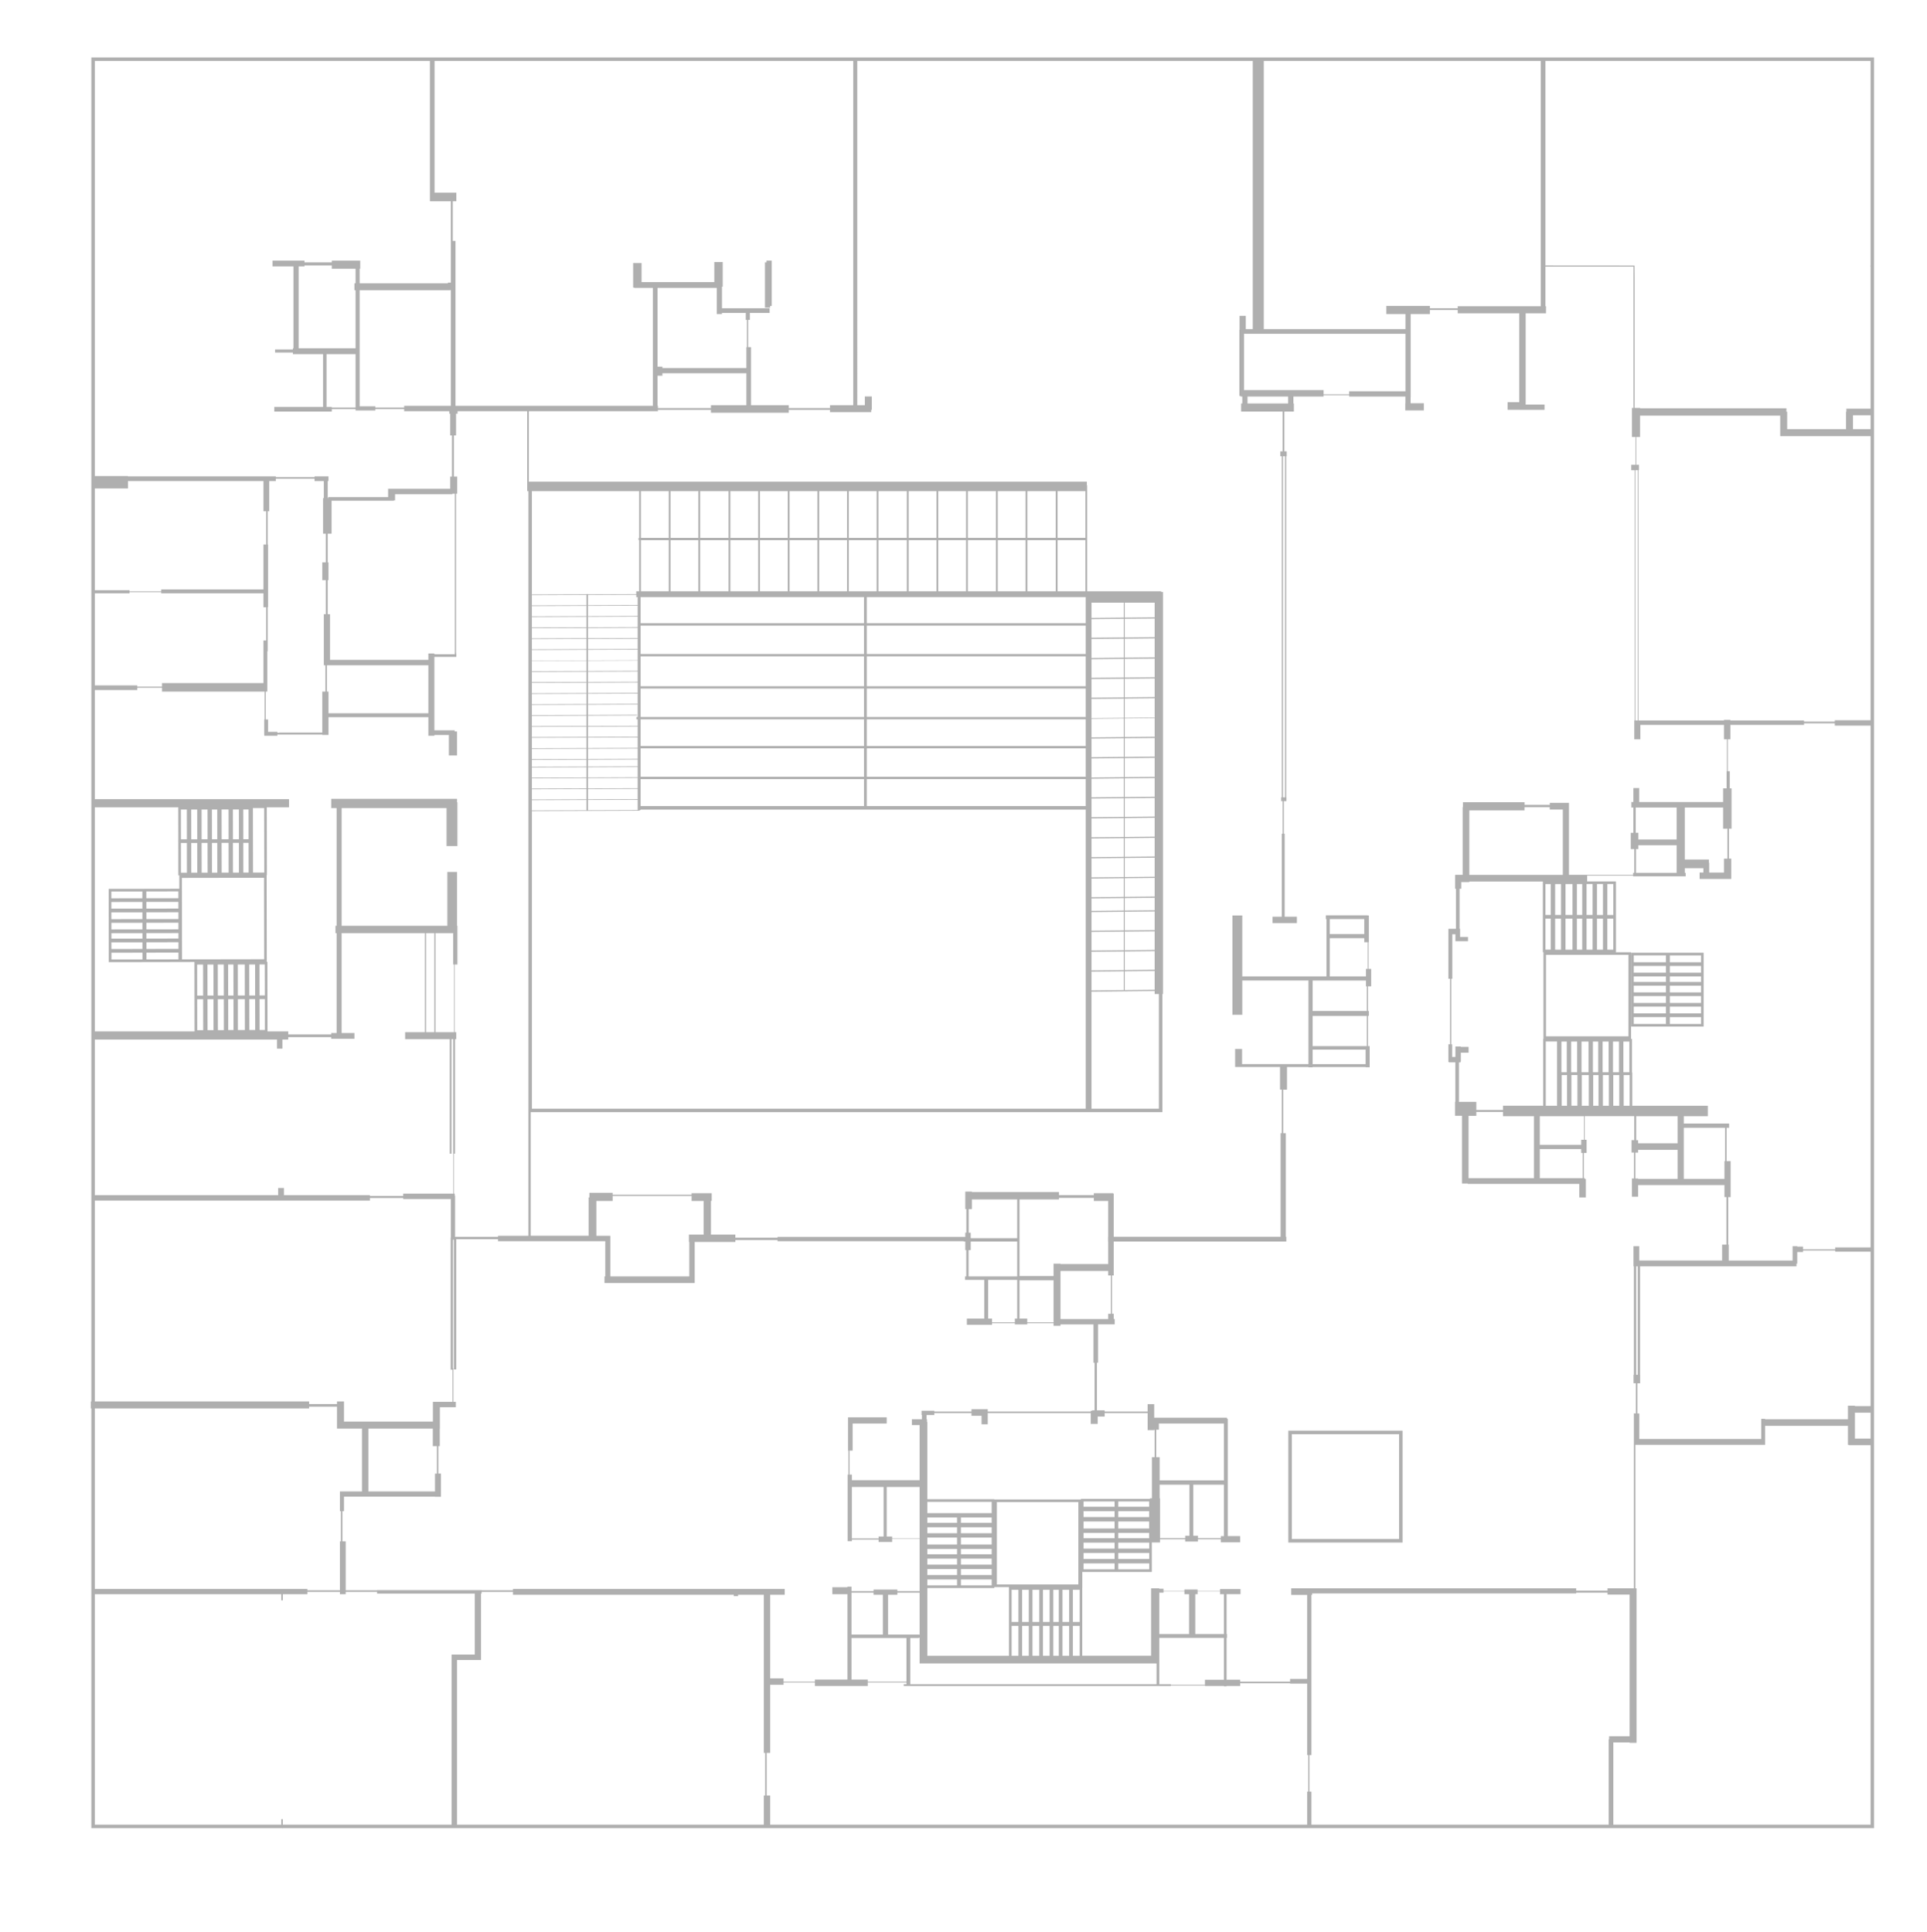 <?xml version="1.0" encoding="UTF-8"?>
<svg id="Layer_2" data-name="Layer 2" xmlns="http://www.w3.org/2000/svg" viewBox="0 0 838.63 840.95">
  <defs>
    <style>
      .cls-1 {
        fill: #afafaf;
        stroke-width: 0px;
      }
    </style>
  </defs>
  <rect class="cls-1" x="333.59" y="113.44" width="2.27" height="19.71"/>
  <g>
    <rect class="cls-1" x="332.91" y="114.21" width="2.27" height="19.71"/>
    <path class="cls-1" d="M709.86,414.72v32.14h31.57v-32.14h-31.57ZM725.01,445.72h-14.01v-2.99h14.01v2.99ZM725.01,441.11h-14.01v-2.93h14.01v2.93ZM725.01,436.57h-14.01v-2.99h14.01v2.99ZM725.01,431.97h-14.01v-2.92h14.01v2.92ZM725.01,427.43h-14.01v-2.41h14.01v2.41ZM725.01,423.4h-14.01v-2.93h14.01v2.93ZM725.01,418.85h-14.01v-2.99h14.01v2.99ZM726.73,415.87h13.56v2.99h-13.56v-2.99ZM726.73,420.48h13.56v2.93h-13.56v-2.93ZM726.73,425.03h13.56v2.41h-13.56v-2.41ZM726.73,429.06h13.56v2.92h-13.56v-2.92ZM726.73,433.58h13.56v2.99h-13.56v-2.99ZM726.73,438.19h13.56v2.93h-13.56v-2.93ZM726.73,442.74h13.56v2.99h-13.56v-2.99Z"/>
    <path class="cls-1" d="M560.69,671.45h49.7v-48.69h-49.7v48.69ZM562.21,624.27h46.66v45.65h-46.66v-45.65Z"/>
    <path class="cls-1" d="M39.76,25v585.04h-.25v3.03h.25v182.71h83.23l.09.25v-.25h692.52V25H39.76ZM814.08,26.52v89.04h-.05v.5h.05v61.83h-10.53v1.35h-.16v7.58h-25.61v-7.58h-.34v-1.52h-63.68v-.16h-2.36v-57.08l-.04-4.89-38.8-.03V26.52h141.52ZM753.05,313.6v-.25h-2.78v.25h-37.19v-108.92h.2v-2.36h-1.18v-12.13h1.66v-9.27h60.99v8.93h39.33v123.67h-15.58v.59h-13.39v-.51h-32.06ZM743.7,375.52v-1.39h-10.48v-22.62h16.67v9.22h1.9v13.02h-1.52v6.06h-6.44v-4.29h-.13ZM712.75,204.68v108.92h-1.02v-108.92h1.02ZM806.42,186.82v-6.06h7.66v6.06h-7.66ZM550,26.53h120.54v106.76h-36.14v.88h-12.13v-1.01h-18.95v3.54h8.34v6.57h-61.66V26.53ZM541.4,169.81v-24.52h70.26v25.02h-24.51v1.33h-11.12v-1.83h-34.63ZM559.26,198.62v148.47h-.92v-148.47h.92ZM542.92,175.62v-3.03h17.69v3.03h-17.69ZM373.09,26.52h172.11v116.75h-3.04v-5.81h-2.69v6.06h-.09v28.81h.51v.26h.76v3.03h-.51v3.54h18.07v17.31h-1.01v2.15h.63v148.47h-.25v1.64h.63v14.15h-.38v36.14h-4.04v2.78h10.61v-2.78h-5.31v-36.14h-.37v-14.15h1.13v-1.64h-.08v-148.47h.21v-2.15h-1.01v-17.31h4.13v-3.54h-.21v-3.03h13.14v-.57h11.12v.57h24.48v2.94h-.05v3.12h8.08v-3.12h-5.76v-2.69h.03v-36.14h8.34v-1.77h12.13v1.45h26.79v38.69h-5.09v3.29h5.22v.04h10.86v-2.28h-8.21v-39.74h8.85v-3.09h-.26v-17.23h38.33v61.5h-.67v12.63h1.55v12.13h-1.86v2.36h1.49v108.92h-.17v8.21h2.65v-6.27h36.39v6.27h1.27v13.9h-.13v7.46h-1.52v5.94h-36.51v-6.07h-2.53v6.07h-.88v2.4h.88v10.99h-1.14v7.08h1.52v10.36h-.51v.87h-27.92v-31.34h-8.34v.88h-10.99v-1.14h-26.79v2.15h-.13v29.44h-3.29v6.06h.37v17.44h-3.28v21.73h.7v28.56h-.7v7.67h.17v.17h2.85v17.18h-.15v6.07h3.03v29.48h2.53v.17h48.52v5.9h2.86v-8.09h-.51v-.34h-.34v-10.95h1.18v-5.73h-.84v-10.28h21.57v10.45h-1.18v5.39h1.05v11.29h-.88v7.92h2.7v-5.05h37.57v5.22h.85v20.72h-1.87v6.91h-36.05v-6.23h-2.53v8.76h.17v47.19h-.14v3.71h1.02v13.12h-.88v76.15h-11.46v1.01h-13.64v-1.01h-124v2.86h6.91v36.56h-7.42v1.18h-21.73v-.84h-5.9v-18.19h.17v-1.69h-.17v-17.35h6.07v-2.19h-8.93v.84h-9.77v-.67h-5.73v.67h-9.1v-1.01h-1.85v-.17h-3.54v29.32h-29.96v-29.55h.02v-6.92h30.26v-12.83h3.55v-1.41h10.96v1h5.56v-1h9.94v1.34h8.42v-2.69h-5.39v-51.05h-.34v-.51h-31.67v-5.89h-2.87v3.2h-18.7v-.51h-3.36v-20.72h.5v-16.68h7.24v-2.36h-.43v-2.27h-.75v-16.68h.75v-14.75h75.11v-2.08h-.21v-45.09h-1.14v-18.95h1.65v-9.86h9.35v.15h1.8v-.15h23.05v.11h1.78v-9.21h-.73v-13.14h.38v-2.15h-.38v-10.74h1.39v-7.58h-1.14v-11.62h.12v-11.63h-.51v-.08h-18.18v1.64h.25v24.98h-36.64v-26.54h-4.3v43.22h4.3v-14.91h28.81v36.39h-28.9v-6.57h-3.03v7.83h19.54v9.86h.76v18.95h-.5v45.09h-72.63v-18.81h-.24v-.16h-8.42v.84h-15.17v-1.35h-37.9v-.17h-2.87v7.58h.46v10.28h-.46v1.85h-81.71v.34h-18.36v-1.35h-10.62v-14.66h.34v-3.36h-8.76v.67h-34.37v-.84h-10.11v2.02h-.34v16.68h-25.19v-53.81h274.89v-51.44h.26v-175h-.77v-.29h-32.22v-46.15h-.56v-.02h.43v-1.52h-242.85v-30.7h56.17v-.59h23.08v1.26h33.87v-1.26h17.94v1.01h17.94v-1.01h.25v-5.81h-3.03v3.79h-3.28V26.52ZM713,365.41v-2.91h-1.14v-10.99h17.82v13.9h-16.68ZM729.68,367.93v12.01h-17.69v-10.36h1.01v-1.65h16.68ZM697.61,399.88v13.5h-2.61v-13.5h2.61ZM695,398.29v-13.48h2.61v13.48h-2.61ZM708.71,415.63v35.47h-35.89v-35.47h35.89ZM702.12,399.89v13.5h-2.61v-13.5h2.61ZM699.52,398.29v-13.48h2.61v13.48h-2.61ZM709.1,466.75h-2.6v-13.38h2.6v13.38ZM709.22,467.98v13.34h-2.6v-13.34h2.6ZM702.1,467.98h2.6v13.34h-2.6v-13.34ZM701.98,466.75v-13.38h2.61v13.38h-2.61ZM697.58,467.98h2.6v13.34h-2.6v-13.34ZM697.46,466.75v-13.38h2.61v13.38h-2.61ZM693.35,467.98h2.33v13.34h-2.33v-13.34ZM693.23,466.75v-13.38h2.33v13.38h-2.33ZM688.82,501.88v10.95h-18.7v-12.64h18.03v1.69h.67ZM688.15,496.14v2.19h-18.03v-12.47h19.21v10.28h-1.18ZM667.59,485.87v26.96h-28.47v-27.12h3.37v-1.69h11.62v1.85h13.48ZM654.14,481.3l-.03.02v1.85h-11.62v-3.54h-7.56v-17.18h.66v-.34h.17v-3.88h3.37v-2.53h-3.37v-.17h-2.36v3.85h-.01v.7h-1.42v-5.48h-.39v-28.56h.47v-19.37h1.35v3.03h5.48v-1.85h-3.45v-3.54h-.23v-17.44h.73v-2.91h3.54v-.25h31.98v30.78h.27v37.71h-.11v29.1h-17.47ZM680.14,352.39v28.43h-40.69v-28.05h24.01v-1.39h10.99v1.01h5.69ZM676.8,398.28v-13.44h2.56v13.44h-2.56ZM679.36,399.88v13.5h-2.56v-13.5h2.56ZM672.57,413.37v-13.5h2.31v13.5h-2.31ZM672.72,453.36h4.92v27.96h-4.92v-27.96ZM672.57,398.28v-13.44h2.31v13.44h-2.31ZM681.86,466.75h-2.32v-13.38h2.32v13.38ZM681.98,467.97v13.35h-2.32v-13.35h2.32ZM686.38,466.75h-2.6v-13.38h2.6v13.38ZM686.5,467.96h0v13.35h-2.61v-13.35h2.61ZM688.4,481.32v-13.34h3.05v13.34h-3.05ZM688.28,466.75v-13.38h3.05v13.38h-3.05ZM684.35,399.88v13.5h-3.05v-13.5h3.05ZM681.31,398.28v-13.44h3.05v13.44h-3.05ZM688.58,399.88v13.5h-2.32v-13.5h2.32ZM686.27,398.28v-13.44h2.32v13.44h-2.32ZM690.48,413.38v-13.5h2.62v13.5h-2.62ZM693.1,398.28h-2.62v-13.48h2.62v13.48ZM712.07,496.3v-10.44h18.02v11.79h-17.18v-1.35h-.84ZM712.91,501.7v-1.18h17.18v12.63h2.7v-22.23h17.98v14.49h-.29v7.75h-37.57v-.17h-1.18v-11.29h1.18ZM814.08,544.84v67.22h-6.82v-.17h-3.03v5.9h-36.06v-.17h-1.68v8.76h-53.07v-11.12h-.81v-13.12h1.18v-3.71h-.03v-47.19h68.06v-1.18h.34v-5.06h2.53v-.67h13.98v.51h15.41ZM814.08,614.92v11.29h-6.82v-11.29h6.82ZM712.07,598.43v-47.19h.68v47.19h-.68ZM504.51,733.11v-20.13h28.13v18.19h-8.25v2.19h-14.83v-.25h-5.05ZM517.48,693.94h0v17.35h-12.97v-18.03h1.85v-.5h9.1v1.18h2.02ZM520.18,711.29v-17.35h1.01v-1.18h9.77v1.18h1.68v17.35h-12.46ZM370.57,731.09v-18.07h23.92v18.99h-16.85v-.92h-7.07ZM368.8,690.65v.25h-6.57v3.04h6.57v37.15h-14.15v.92h-13.65v-1.43h-5.81v-36.39h6.32v-2.53h-118.27v.59h-13.65v-.08h-45.49v.08h-13.65v-21.31h-1.43v-13.14h.68v-6.32h39.61v.06h2.59v-10.1h-1.13v-11.95h.62v-7.63h.05v-9.3h6.95v-2.36h-1.06v-14.56h-.19v-56.03h.4v56.48h1.01v-56.69h18.2v.89h46.67v15.33h-.34v2.86h39.26v-17.86h17.69v-.84h18.36v.51h81.03v.15h.68v3.72h.42v11.46h-.52v1.49h8.36v16.87h-7.58v2.7h10.95v-.68h9.94v.51h5.39v-.51h11.45v1.12h3.02v-.61h14.34v16.68h.49v20.72h-1v.17h-.67v.34h-44.82v-1.01h-7.07v1.01h-16.18v-.34h-5.56v1.85h.17v1.86h-4.38v2.52h3.37v24.01h-29.48v-2.44h-1.01v-10.45h1.34v-11.79h14.83v-2.7h-16.85v14.49h.17v10.45h-.34v28.98h1.86v-.68h11.62v1.01h5.9v-1.34h11.96v22.74h-9.69v-.67h-10.36v.67h-9.6v-1.94h-1.77ZM190.13,629.49v11.95h-.82v7.77h-29v-27.38h28.05v7.66h1.77ZM197.59,419.83v29.48h-8.03v-43.13h7.65v13.65h.38ZM306.21,522.76v14.66h-6.4v3.2h.17v15h-34.37v-17.69h-6.07v-15.17h7.08v-2.19h34.37v2.19h5.22ZM430.04,573.98v-16.87h12.64v16.87h-1.01v1.66h-9.94v-1.66h-1.69ZM421.58,536.58v-10.28h1.39v-4.21h19.71v16.86h-20.22v-2.37h-.88ZM422.46,544.16v-3.72h20.22v15.18h-21.15v-11.46h.93ZM482.27,522.76v15.61h-.04v2.08h.04v9.78h-20.74v-.17h-3.02v5.39h-14.82v-33.36h17.18v-.67h15.17v1.34h6.23ZM483.45,555.2v16.68h-1.18v2.27h-20.74v-20.89h20.74v1.94h1.18ZM458.51,557.3v18.34h-11.45v-1.66h-3.37v-16.68h14.82ZM502.32,622.5v-.17h.17v11.97h-1.18v17.9h-.86v.23h-30.02v.26h-37.71v-.1h-29.13v-33.62h-.17v-1.18h-.17v-1.86h3.37v-.84h16.18v1.18h4.38v3.71h2.69v-4.89h44.82v4.72h3.03v-3.2h3.03v-1.52h18.7v7.41h2.87ZM486.66,678.6v-2.6h13.49v2.6h-13.49ZM500.15,680.52v2.6h-13.49v-2.6h13.49ZM486.66,674.1v-2.62h13.49v2.62h-13.49ZM500.1,657.8v2.56h-13.44v-2.56h13.44ZM486.66,655.87v-2.3h13.44v2.3h-13.44ZM500.1,662.3v3.05h-13.44v-3.05h13.44ZM500.1,667.26v2.32h-13.44v-2.32h13.44ZM471.57,678.6v-2.6h13.49v2.6h-13.49ZM485.06,680.52v2.6h-13.49v-2.6h13.49ZM471.57,674.1v-2.62h13.49v2.62h-13.49ZM471.57,669.58v-2.32h13.49v2.32h-13.49ZM471.57,665.35v-3.05h13.49v3.05h-13.49ZM471.57,660.36v-2.56h13.49v2.56h-13.49ZM471.57,655.87v-2.3h13.49v2.3h-13.49ZM465.3,707.73v13h-2.9v-13h2.9ZM462.4,706.02v-14.01h2.9v14.01h-2.9ZM433.84,689.71v-35.88h35.47v35.88h-35.47ZM458.4,706.02v-14.01h2.39v14.01h-2.39ZM460.79,707.73v13h-2.39v-13h2.39ZM453.9,706.02v-14.01h2.89v14.01h-2.89ZM456.79,707.73v13h-2.89v-13h2.89ZM452.3,707.73v13h-2.96v-13h2.96ZM449.34,706.02v-14.01h2.96v14.01h-2.96ZM444.83,706.02v-14.01h2.9v14.01h-2.9ZM447.73,707.73v13h-2.9v-13h2.9ZM440.26,706.02v-14.01h2.96v14.01h-2.96ZM443.22,707.73v13h-2.96v-13h2.96ZM418.2,685.6v-2.61h13.38v2.61h-13.38ZM431.58,687.51v2.6h-13.38v-2.6h13.38ZM418.2,681.08v-2.61h13.38v2.61h-13.38ZM418.2,676.57v-2.33h13.38v2.33h-13.38ZM418.2,672.34v-3.04h13.38v3.04h-13.38ZM418.2,667.39v-2.6h13.38v2.6h-13.38ZM418.2,662.87v-2.31h13.38v2.31h-13.38ZM403.59,658.64v-4.91h27.99v4.91h-27.99ZM416.5,660.56v2.31h-12.91v-2.31h12.91ZM416.5,664.79v2.6h-12.91v-2.6h12.91ZM416.5,669.3v3.04h-12.91v-3.04h12.91ZM416.5,674.24v2.33h-12.91v-2.33h12.91ZM416.5,678.47v2.61h-12.91v-2.61h12.91ZM416.5,682.99v2.61h-12.91v-2.61h12.91ZM416.5,687.51v2.6h-12.91v-2.6h12.91ZM432.72,691.25v-.4h6.43v.02h-.03v29.86h-35.53v-29.48h29.13ZM466.91,707.73h2.96v13h-2.96v-13ZM466.91,706.02v-14.01h2.96v14.01h-2.96ZM385.9,668.83v-21.56h14.32v22.41h-11.96v-.85h-2.36ZM384.55,647.27v21.56h-2.19v.85h-11.62v-22.41h13.81ZM384.22,694.19v17.32h-13.65v-18.25h9.6v.93h4.05ZM386.49,711.51v-17.32h4.04v-.93h9.69v18.31h-.34v-.06h-13.39ZM396.15,713.02h3.73v-.16h.34v11.23h103.11v9.02h-107.18v-20.09ZM519.33,668.5v-22.24h13.31v22.41h-1.34v.84h-9.94v-1.01h-2.03ZM532.64,644.4h-27.96v-10.1h-1.52v-11.97h1.18v-2.69h28.3v24.76ZM504.68,652.2v-5.94h12.97v22.24h-1.85v1.01h-10.96v-17.31h-.16ZM593.72,408.37v1.77h1.51v11.62h-.76v3.29h-15.74v-16.68h14.99ZM578.73,406.6v-6.53h14.99v6.53h-14.99ZM594.47,426.82v2.52h.38v10.74h-23.59v-13.26h23.21ZM594.85,442.23v13.14h-23.59v-13.14h23.59ZM594.31,456.89v6.32h-23.05v-6.32h23.05ZM278.31,352.9v-.25h.49v-.25h193.71v130.2h-241.02v-129.53l46.83-.17h-.01ZM291.05,235.14v22.24h-12.13v-22.24h12.13ZM278.92,234.14v-20.34h12.13v20.34h-12.13ZM376.02,259.91v11.37h-97.22v-11.37h97.22ZM303.94,235.14v22.24h-12.13v-22.24h12.13ZM291.81,234.14v-20.34h12.13v20.34h-12.13ZM317.08,235.14v22.24h-12.38v-22.24h12.38ZM304.7,234.14v-20.34h12.38v20.34h-12.38ZM329.97,235.14v22.24h-12.13v-22.24h12.13ZM317.84,234.14v-20.34h12.13v20.34h-12.13ZM342.86,235.14v22.24h-12.13v-22.24h12.13ZM330.73,234.14v-20.34h12.13v20.34h-12.13ZM355.75,235.14v22.24h-12.13v-22.24h12.13ZM343.62,234.14v-20.34h12.13v20.34h-12.13ZM368.64,235.14v22.24h-12.13v-22.24h12.13ZM356.51,234.13v-20.34h12.13v20.34h-12.13ZM394.66,235.14v22.24h-12.38v-22.24h12.38ZM382.28,234.13v-20.34h12.38v20.34h-12.38ZM472.5,259.91v11.37h-95.27v-11.37h95.27ZM407.55,235.14v22.24h-12.13v-22.24h12.13ZM395.42,234.13v-20.34h12.13v20.34h-12.13ZM420.44,235.14v22.24h-12.13v-22.24h12.13ZM408.31,234.13v-20.34h12.13v20.34h-12.13ZM433.46,235.14v22.24h-12.26v-22.24h12.26ZM421.2,234.13v-20.34h12.26v20.34h-12.26ZM446.35,235.14v22.24h-12.13v-22.24h12.13ZM434.22,234.14v-20.34h12.13v20.34h-12.13ZM459.48,234.13h-12.38v-20.34h12.38v20.34ZM459.49,235.14v22.24h-12.38v-22.24h12.38ZM472.38,235.14v22.24h-12.13v-22.24h12.13ZM460.25,234.13v-20.34h12.13v20.34h-12.13ZM377.23,338.13v-12.38h95.27v12.38h-95.27ZM472.5,339.14v11.75h-95.27v-11.75h95.27ZM377.23,324.73v-11.62h95.27v11.62h-95.27ZM377.23,312.1v-12.38h95.27v12.38h-95.27ZM377.23,298.7v-13.01h95.27v13.01h-95.27ZM377.23,284.68v-12.38h95.27v12.38h-95.27ZM381.52,234.14h-12.13v-20.34h12.13v20.34ZM381.52,235.14v22.24h-12.13v-22.24h12.13ZM376.02,272.3v12.38h-97.22v-12.38h97.22ZM376.02,285.69v13.01h-97.22v-13.01h97.22ZM376.02,299.72v12.38h-97.22v-12.38h97.22ZM376.02,313.11v11.62h-97.22v-11.62h97.22ZM376.02,325.75v12.38h-97.22v-12.38h97.22ZM376.02,339.14v11.75h-97.22v-11.75h97.22ZM255.22,263.72v4.48l-23.74.08v-4.48l23.74-.08ZM231.48,263.52v-4.48l23.74-.08v4.48l-23.74.08ZM255.22,268.48v4.57l-23.74.08v-4.57l23.74-.08ZM255.22,273.33v4.48l-23.74.08v-4.48l23.74-.08ZM255.22,278.09v4.48l-23.74.08v-4.48l23.74-.08ZM255.22,282.85v4.62l-23.74.08v-4.62l23.74-.08ZM255.22,287.61v4.48l-23.74.08v-4.48l23.74-.08ZM255.22,292.37v4.48l-23.74.08v-4.48l23.74-.08ZM255.22,297.13v4.57l-23.74.08v-4.57l23.74-.08ZM255.22,301.98v4.48l-23.74.08v-4.48l23.74-.08ZM255.22,306.74v4.48l-23.74.08v-4.48l23.74-.08ZM255.22,311.5v4.53l-23.74.08v-4.53l23.74-.08ZM255.22,316.3v4.48l-23.74.08v-4.48l23.74-.08ZM255.22,321.06v4.57l-23.74.08v-4.57l23.74-.08ZM255.22,325.91v4.48l-23.74.08v-4.48l23.74-.08ZM255.22,330.67v3l-23.74.08v-3l23.74-.08ZM255.22,333.95v4.48l-23.74.08v-4.48l23.74-.08ZM255.22,338.71v4.48l-23.74.08v-4.48l23.74-.08ZM255.22,343.47v4.48l-23.74.08v-4.48l23.74-.08ZM255.22,348.23v4.48l-23.74.08v-4.48l23.74-.08ZM255.88,311.22v-4.48l21.62-.08v-.28l-21.62.08v-4.48l21.64-.08v10.2h-.56v1.01h.56v2.84l-21.64.08v-4.53l21.39-.08v-.28l-21.39.08ZM277.52,259.91v3.45l-21.64.08v-4.48l21.02-.08v1.03h.62ZM277.52,263.64v4.48l-21.64.08v-4.48l21.64-.08ZM277.52,268.4v4.57l-21.64.08v-4.57l21.64-.08ZM277.52,273.25v4.48l-21.64.08v-4.48l21.64-.08ZM277.52,278.01v4.48l-21.64.08v-4.48l21.64-.08ZM277.52,282.77v4.62l-21.64.08v-4.62l21.64-.08ZM277.52,287.53v4.48l-21.64.08v-4.48l21.64-.08ZM277.52,292.29v4.48l-21.64.08v-4.48l21.64-.08ZM277.52,297.05v4.57l-21.64.08v-4.57l21.64-.08ZM277.52,316.22v4.48l-21.64.08v-4.48l21.64-.08ZM277.52,320.98v4.57l-21.64.08v-4.57l21.64-.08ZM277.52,325.83v4.48l-21.64.08v-4.48l21.64-.08ZM277.52,330.59v3l-21.64.08v-3l21.64-.08ZM277.52,333.87v4.48l-21.64.08v-4.48l21.64-.08ZM277.52,338.63v4.48l-21.64.08v-4.48l21.64-.08ZM277.52,343.39v4.48l-21.64.08v-4.48l21.64-.08ZM277.52,348.15v4.48l-21.64.08v-4.48l21.64-.08ZM278.16,213.8v20.34h-.25v1.01h.25v22.24h-1.26v1.22l-21.02.07v-.09h-.66v.09l-23.74.08v-44.97h46.69,0ZM489.06,269.34v8.13l-14.03.14v-8.13l14.03-.14ZM475.03,268.97v-6.65h14.03v6.51l-14.03.14ZM489.06,277.99v8.3l-14.03.14v-8.3l14.03-.14ZM489.06,286.8v8.13l-14.03.14v-8.13l14.03-.14ZM489.06,295.44v8.13l-14.03.14v-8.13l14.03-.14ZM489.06,304.08v8.39l-14.03.14v-8.39l14.03-.14ZM489.06,312.72v8.13l-14.03.14v-8.13l14.03-.14ZM489.06,321.36v8.13l-14.03.14v-8.13l14.03-.14ZM489.06,330.01v8.3l-14.03.14v-8.3l14.03-.14ZM489.06,338.82v8.13l-14.03.14v-8.13l14.03-.14ZM489.06,347.46v8.13l-14.03.14v-8.13l14.03-.14ZM489.06,356.1v8.22l-14.03.14v-8.22l14.03-.14ZM489.06,364.83v8.13l-14.03.14v-8.13l14.03-.14ZM489.06,373.47v8.29l-14.03.14v-8.29l14.03-.14ZM489.06,382.27v8.13l-14.03.14v-8.13l14.03-.14ZM489.06,390.91v5.44l-14.03.14v-5.44l14.03-.14ZM489.06,396.87v8.13l-14.03.14v-8.13l14.03-.14ZM489.06,405.51v8.13l-14.03.14v-8.13l14.03-.14ZM489.06,414.15v8.13l-14.03.14v-8.13l14.03-.14ZM489.06,422.78v8.21l-14.03.14v-8.21l14.03-.14ZM502.51,431.37v1.31h1.83v49.92h-29.32v-50.95h.01l27.48-.28ZM502.51,269.21v8.13l-13.04.13v-8.13l13.04-.13ZM489.47,268.83v-6.5h13.04v6.37l-13.04.13ZM502.51,277.85v8.3l-13.04.13v-8.3l13.04-.13ZM502.51,286.66v8.13l-13.04.13v-8.13l13.04-.13ZM502.51,295.3v8.13l-13.04.13v-8.13l13.04-.13ZM502.51,303.95v8.39l-13.04.13v-8.39l13.04-.13ZM502.51,312.58v8.13l-13.04.13v-8.13l13.04-.13ZM502.51,321.23v8.13l-13.04.13v-8.13l13.04-.13ZM502.51,329.87v8.3l-13.04.13v-8.3l13.04-.13ZM502.51,338.68v8.13l-13.04.13v-8.13l13.04-.13ZM502.51,347.32v8.13l-13.04.13v-8.13l13.04-.13ZM502.51,355.96v8.22l-13.04.13v-8.22l13.04-.13ZM502.51,364.69v8.13l-13.04.13v-8.13l13.04-.13ZM502.51,373.33v8.29l-13.04.13v-8.29l13.04-.13ZM502.51,382.13v8.13l-13.04.13v-8.13l13.04-.13ZM502.51,390.78v5.44l-13.04.13v-5.44l13.04-.13ZM502.51,396.73v8.13l-13.04.13v-8.13l13.04-.13ZM502.51,405.37v8.13l-13.04.13v-8.13l13.04-.13ZM502.51,414.01v8.13l-13.04.13v-8.13l13.04-.13ZM502.51,422.65v8.21l-13.04.13v-8.21l13.04-.13ZM314.21,136.7v-.51h10.36v3.04h.51v11.87h-.25v9.1h-36.55v-.61h-2.12v-34.26h25.78v11.37h2.27ZM288.28,163.55v-1.07h36.55v13.9h-15.42v1.26h-23.08v-.98h-.17v-13.11h2.12ZM189.12,26.52h182.21v149.86h-10.11v1.26h-17.94v-1.26h-16.43v-25.28h-1.26v-11.87h.75v-3.04h8.6v-2.02h-20.73v-9.39h.32v-10.7h-3.66v8.72h-31.66v-8.3h-3.66v10.7h.5v.13h8.09v51.33h-85.92v-71.8h-1.18v-17.25h1.56v-3.73h-9.48V26.52ZM186.42,284.45v2.78h-42.79v-19.88h-1.01v-14.82h.34v-7.75h-.34v-12.47h1.68v-14.36h27.09v-.13h.54v-2.69h24.94v-.21h1.09v69.15h-.02v.72h-8.89v-.34h-2.63ZM142.28,301.05v-11.46h44.14v20.89h-43.46v-9.43h-.68ZM41.28,26.52h145.82v61.09h9.1v35.42h-1.27v.28h-38.41v-6.32h.25v-3.54h-12.38v.76h-11.88v-.76h-13.9v2.53h9.1v35.63h-.25v.51h-7.75v1.34h7.75v.68h13.14v22.99h-21.23v2.03h25.02v-1.1h10.36v.59h8.59v-.59h12.55v.93h19.64v1.08h.41v9.45h.76v17.94h-.76v5.31h-27.04v3.65h-26.07v.39h-.21v-7.41h.34v-2.02h-6.07v.33h-16.85v-.33H55.69v-.17h-14.41V26.52ZM156.52,176.88v-50.54h39.17v-.04h.51v50.36h-20.31v.73h-12.55v-.51h-6.82ZM154.75,126.34v25.27h-24.77v-35.63h2.53v-.42h11.88v1.43h10.36v6.32h-.51v3.03h.51ZM142.11,177.13v-22.99h12.64v23.25h-10.36v-.26h-2.28ZM141.78,252.53h0v14.82h-.85v22.24h.68v11.46h-1.35v17.86h-18.7v.05h-.84v-.39h-4.05v-5.39h-1.01v-12.13h.68v-17.52h.17v-19.21h.16v-27.29h-.16v-14.49h.66v-13.14h2.87v-1.01h16.85v1.01h4.04v7.41h-.33v15.5h1.18v12.47h-1.52v7.75h1.52ZM41.28,212.6h14.41v-3.2h58.96v13.14h1.19v14.49h-1.19v19.54h-44.48v.84h-13.81v-.5h-15.08v-44.31ZM41.28,258.26h15.08v-.51h13.81v.51h44.48v6.06h1.19v14.49h-1.19v18.53h-44.14v1.52h-10.78v-.51h-18.45v-40.09ZM41.28,300.37h18.45v-1.01h10.78v1.69h44.65v12.13h-.17v6.74h.01v.34h5.72v-.53h.84v.02h18.7v.17h2.7v-7.75h43.46v8.09h2.63v-.34h6.3v8.93h3.54v-10.45h-1.01v-.5h-8.83v-31.97h9.55v-1.14h-.08v-.72h-.05v-69.15h.51v-7.46h-1.44v-17.94h.93v-9.45h.68v-1.08h30.29v34.81h.53v87.99h-.02v.28h.02v181.03h-.01v54.83h-13.2v.46h-18.7v-17.98h-.17v-.85h-.29v-17.39h.43v-49.83h.53v-3.03h-.71v-29.48h1.22v-16.85h-.17v-23.42h-4.21v23.42h-46v-51.22h45.66v16.51h4.72v-19.04h-.17v-1.51h-54.75v4.04h2.35v51.22h-.5v3.2h.5v43.47h-2.35v.63h-18.71v-1.31h-9.01l-.03-15.21-.02-15.09h-.27l-.06-37.71h.11l-.05-29.54h9.67v-3.53H41.28v-47.52ZM189.05,406.18v43.13h-3.62v-43.13h3.62ZM111.04,434.91l.03,13.44h-2.55l-.03-13.44h2.55ZM108.47,419.82h2.55l.02,13.49h-2.55l-.02-13.49ZM79.22,417.61l-.06-35.47,35.75-.06.06,35.47-35.75.06ZM106.55,434.92l.02,13.44h-3.03l-.02-13.44h3.03ZM103.5,419.83h3.03l.02,13.49h-3.03l-.02-13.49ZM101.61,434.93h0s.02,13.43.02,13.43h-2.3l-.02-13.43h2.3ZM99.3,433.33l-.02-13.5h2.31l.02,13.5h-2.31ZM97.41,434.94h0s.02,13.48.02,13.48h-2.6l-.03-13.48h2.61ZM94.78,419.84h2.61l.02,13.49h-2.61l-.02-13.49ZM92.91,434.94l.02,13.48h-2.59l-.03-13.48h2.6ZM90.31,433.34l-.02-13.49h2.59l.03,13.49h-2.6ZM88.41,434.95l.02,13.48h-2.6l-.02-13.48h2.6ZM85.81,433.35l-.02-13.49h2.59l.02,13.49h-2.59ZM81.33,366.91l.02,12.97h-2.59l-.02-12.97h2.59ZM78.73,352.39h2.59l.02,12.96h-2.59l-.02-12.96ZM83.25,365.35l-.02-12.97h2.59l.02,12.97h-2.59ZM85.85,379.87h-2.59l-.02-12.96h2.59l.02,12.96ZM87.75,365.34l-.02-12.97h2.6l.02,12.97h-2.6ZM90.36,379.86h-2.6l-.02-12.96h2.59l.03,12.96ZM92.24,365.33h0s-.02-12.96-.02-12.96h2.32l.02,12.96h-2.32ZM94.57,379.86h-2.32l-.02-12.97h2.32l.02,12.97ZM99.48,366.88l.02,12.97h-3.03l-.03-12.97h3.04ZM96.44,352.36h3.03l.02,12.97h-3.03l-.02-12.97ZM101.38,365.32l-.02-12.97h2.6l.02,12.97h-2.6ZM103.99,379.84h-2.6l-.02-12.96h2.6l.02,12.96ZM105.89,365.31l-.02-12.96h2.3l.02,12.96h-2.3ZM108.2,379.83h-2.3l-.02-12.96h2.3l.02,12.96ZM110.07,351.73h4.89l.05,28.09h-4.9l-.04-28.09ZM115.23,419.81l.03,13.49h-2.3l-.02-13.49h2.29ZM115.26,434.91h0s.02,13.43.02,13.43h-2.3l-.02-13.43h2.3ZM41.28,351.42h36.31l.02,13.94h-.01l.02,15.66h.41v5.85l-15.49.03-15.22.02v9.08s.01,4.56.01,4.56v4.5s.01,4.67.01,4.67v9.08s15.23-.02,15.23-.02l16.23-.03,5.83-.02.02,15.07.03,15.16h-43.4v-97.55ZM63.69,392.6l13.95-.02v2.9l-13.95.02v-2.9ZM63.68,390.99v-2.96l13.95-.02v2.96l-13.95.02ZM63.7,400.07v-2.96l13.95-.02v2.96l-13.95.02ZM77.65,401.65v2.89l-13.95.02v-2.89l13.95-.02ZM63.7,406.17l13.96-.02v2.39l-13.96.02v-2.39ZM63.72,414.68l13.95-.02v2.96l-13.95.02v-2.96ZM63.72,413.07v-2.9l13.95-.02v2.9l-13.95.02ZM61.96,391l-13.51.02v-2.96l13.51-.02v2.96ZM61.97,392.61v2.9l-13.51.02v-2.9l13.51-.02ZM48.46,397.14l13.51-.02v2.96l-13.51.02v-2.96ZM48.47,401.7l13.51-.02v2.89l-13.51.02v-2.89ZM61.99,406.18v2.39l-13.51.02v-2.39l13.51-.02ZM48.48,410.2l13.51-.02v2.9l-13.51.02v-2.9ZM48.49,414.71l13.51-.02v2.96l-13.51.02v-2.96ZM41.28,452.51h79.27v3.95h2.36v-3.95h2.52v-1.05h18.71v.71h10.1v-2.52h-5.56v-43.47h36.24v43.13h-8.61v3.03h19.43v49.83h.75v-49.83h.78v49.83h.06v17.39h-21.86v1.01h-14.49v-.33h-37.4v-3.13h-2.53v3.13H41.28v-67.73ZM41.28,522.6h119.7v-1.14h14.49v.46h20.73v16.79h-.07v57.49h.82v14h-8.55v8.6h-38.7v-8.76h-3.04v1.13h-12.13v-1.13H41.28v-87.44ZM41.28,613.07h93.25v-.76h12.13v9.52h10.87v27.38h-9.6v8.59h.42v13.14h-.42v21.31h-14.16v-.59H41.28v-78.59ZM196.53,794.26h-73.45v-2.39h-.68v2.14l.09.25H41.28v-100.32h81.12v2.69h.68v-2.69h10.69v-1.01h14.16v1.01h2.52v-1.01h13.65v.75h42.54v26.54h-10.11v74.04ZM333,781.55h-.59v12.71h-133.52v-71.68h10.45v-28.9h.25v-.75h13.65v1.26h96.11v.59h1.86v-.59h11.2v68.83h.59v18.53ZM568.87,779.86v14.4h-233.68v-12.71h-1.52v-18.53h1.52v-29.66h5.81v-1.01h13.65v1.52h22.99v-1.52h16.85v.76h-1.18v.76h116.25v-.17h14.83v.17h8.25v.16h1.18v-.16h5.9v-1.18h21.73v.17h7.42v31.09h.5v15.91h-.5ZM700.28,757.12h-.17v37.14h-129.38v-14.4h-.85v-15.91h.85v-69.68h.33v-.67h114.9v-.34h13.64v.85h9.61v61.66h-8.93v1.35ZM814.08,794.26h-111.95v-35.8h7.08v.17h3.03v-66.71h.02v-.34h-.02v-.17h-.51v-62.5h56.44v-8.26h36.06v8.26h.34v.16h9.51v165.19ZM814.09,542.98h-15.42v.84h-13.98v-1.18h-2.53v-.16h-2.02v6.23h-27.8v-6.91h-.23v-20.72h1.07v-15.67h-1.77v-14.49h1.1v-1.85h-19.71v-3.2h10.45v-4.55h-32.88v-14.48h-.12v-14.61h-.4v-37.73h-6.58v-30.84h-12.53v-2.51h19.99v.3h22.87v-1.51h-.37v-2.02h8.08v1.89h-1.64v2.78h13.77v-8.84h-1.01v-13.02h1.14v-17.56h-.76v-7.46h-.88v-13.9h1.13v-6.27h32.06v-.68h13.39v1.01h15.58v227.11Z"/>
  </g>
</svg>